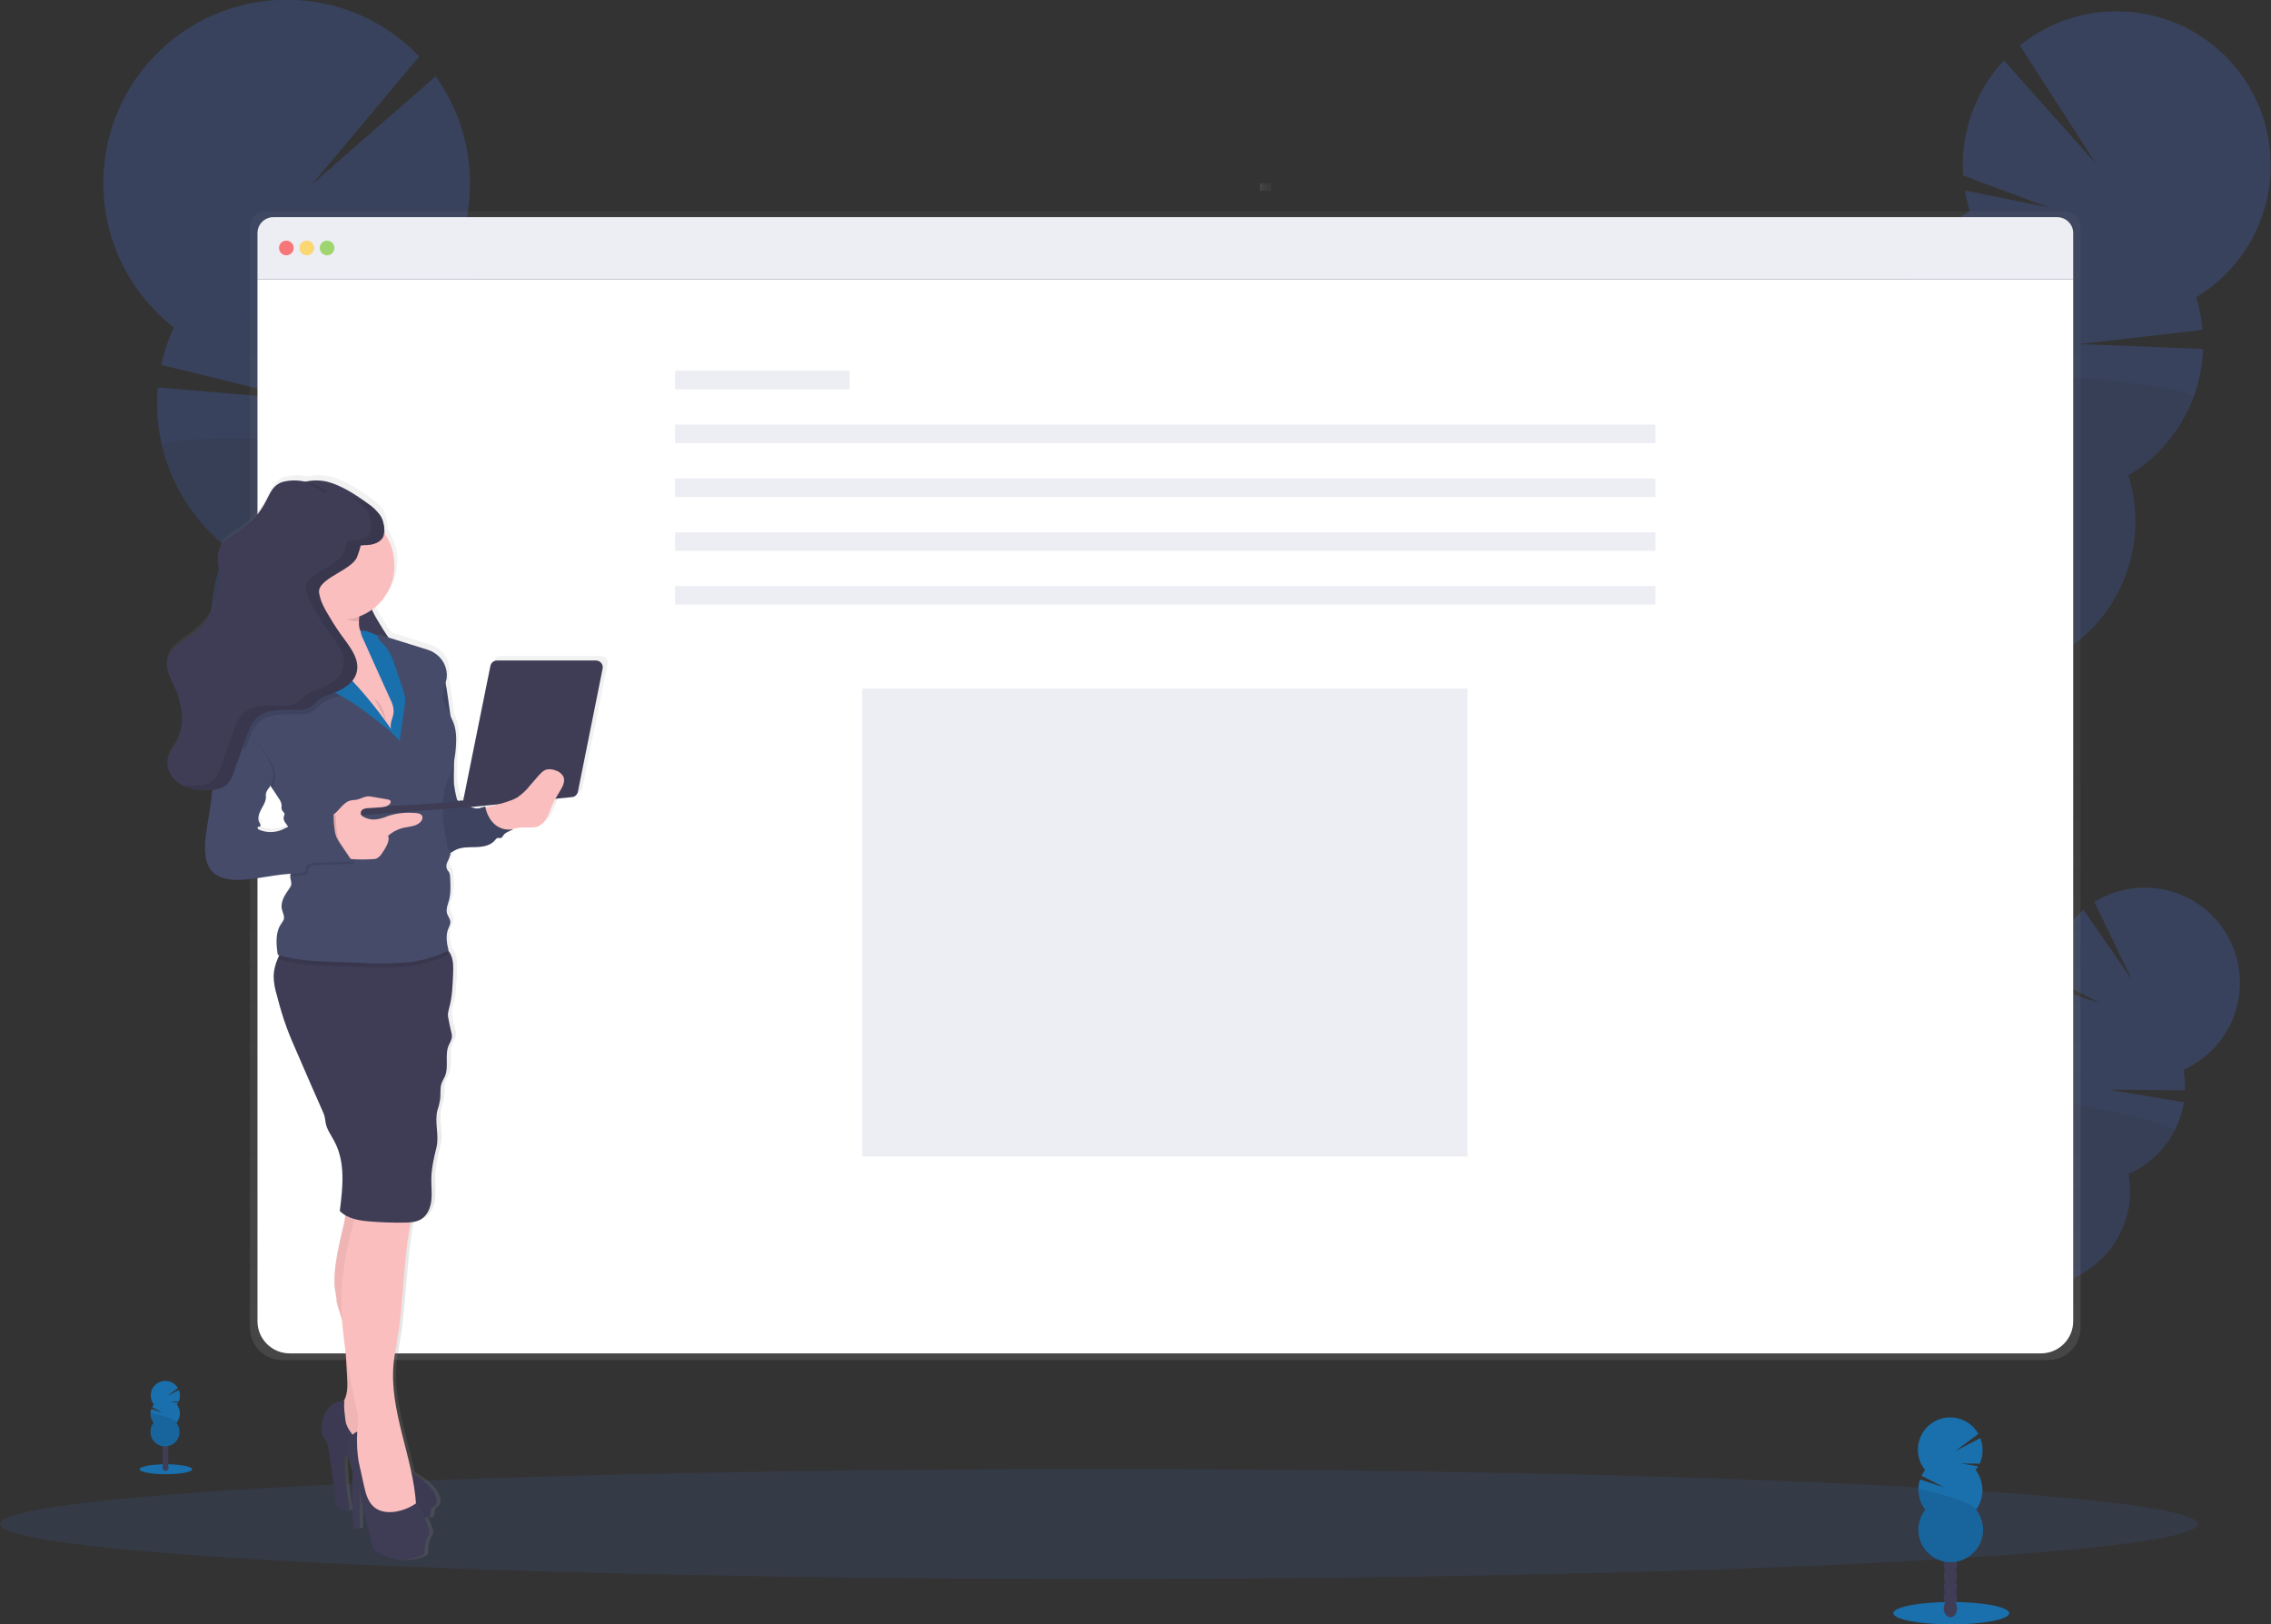 <?xml version="1.0" encoding="utf-8"?>
<!-- Generator: Adobe Illustrator 23.0.4, SVG Export Plug-In . SVG Version: 6.00 Build 0)  -->
<svg version="1.1" id="bbad6991-6021-4226-89e8-78832ab4ee8b"
	 xmlns="http://www.w3.org/2000/svg" xmlns:xlink="http://www.w3.org/1999/xlink" x="0px" y="0px" viewBox="0 0 1054 754"
	 style="enable-background:new 0 0 1054 754;" xml:space="preserve">
<rect x="0" y="0" width="1054" height="754" fill="#333333" stroke="none"/>
<style type="text/css">
	.st0{opacity:0.1;fill:#4C7CFE;enable-background:new    ;}
	.st1{opacity:0.2;}
	.st2{fill:#3F3D56;}
	.st3{fill:#4C7CFE;}
	.st4{opacity:0.1;enable-background:new    ;}
	.st5{fill:url(#SVGID_1_);}
	.st6{fill:#FFFFFF;}
	.st7{fill:#EDEDF4;}
	.st8{opacity:0.8;fill:#FA5959;enable-background:new    ;}
	.st9{opacity:0.8;fill:#FED253;enable-background:new    ;}
	.st10{opacity:0.8;fill:#8CCF4D;enable-background:new    ;}
	.st11{fill:url(#SVGID_2_);}
	.st12{fill:#1970AD;}
	.st13{fill:url(#SVGID_3_);}
	.st14{fill:#454B69;}
	.st15{fill:#FBBEBE;}
	.st16{opacity:5.000000e-02;enable-background:new    ;}
	.st17{opacity:0.1;}
</style>
<title>conference</title>
<ellipse class="st0" cx="510" cy="707.4" rx="510" ry="25.5"/>
<g class="st1">
	<path class="st2" d="M915.9,625.9c-0.4,0.8-0.9,1.6-1.5,2.3c-4.9-3.5-10-6.9-15.1-10.2c0.1-0.2,0.2-0.4,0.3-0.7
		c1.2-2.3,3-4.2,5.2-5.6c2.8-1.7,6-2.1,8.7-0.7s4.1,4.3,4.2,7.6C917.7,621.1,917.1,623.7,915.9,625.9z"/>
	
		<ellipse transform="matrix(0.468 -0.884 0.884 0.468 -51.294 1132.052)" class="st2" cx="914.7" cy="608.6" rx="12.1" ry="9.2"/>
	
		<ellipse transform="matrix(0.468 -0.884 0.884 0.468 -36.086 1131.218)" class="st2" cx="921.6" cy="595.6" rx="12.1" ry="9.2"/>
	
		<ellipse transform="matrix(0.468 -0.884 0.884 0.468 -20.896 1130.39)" class="st2" cx="928.5" cy="582.6" rx="12.1" ry="9.2"/>
	
		<ellipse transform="matrix(0.468 -0.884 0.884 0.468 -5.688 1129.555)" class="st2" cx="935.4" cy="569.5" rx="12.1" ry="9.2"/>
	<path class="st3" d="M952.1,464c-0.4-2-0.6-4-0.7-6.1l23.3,7.8l-23.3-12.1c0.7-12.2,6.3-23.5,15.6-31.3l22.5,32.6l-17.5-36.2
		c20.7-12.9,48-6.6,60.9,14.1c12.9,20.7,6.6,48-14.1,60.9c-1.7,1.1-3.6,2.1-5.4,2.9c0.6,3.1,0.8,6.3,0.7,9.5l-35.4-0.3l34.9,5.8
		c-0.8,4.8-2.3,9.4-4.6,13.6c-4.6,8.8-12,15.7-21.1,19.7c4.4,24-11.6,47-35.6,51.4c-24,4.4-47-11.6-51.4-35.6
		c-3.6-20.1,6.9-40,25.6-48.3C923,492.2,933.5,472.3,952.1,464z"/>
	<path class="st4" d="M1009.1,525.1c-4.6,8.8-12,15.7-21.1,19.7c4.4,24-11.6,47-35.6,51.4c-24,4.4-47-11.6-51.4-35.6
		c-3.6-20.1,6.9-40,25.6-48.3C924.9,502.9,1011.4,520.7,1009.1,525.1z"/>
</g>
<g class="st1">
	<path class="st2" d="M888.2,365.3c-0.5,1.4-1.2,2.7-1.9,4c-8.7-4.6-17.5-9.1-26.4-13.5c0.1-0.4,0.3-0.8,0.4-1.1
		c1.5-3.9,3.9-7.4,7.2-10c4.2-3.4,9.2-4.6,13.8-2.9s7.4,6,8.3,11.3C890.2,357.2,889.7,361.4,888.2,365.3z"/>
	
		<ellipse transform="matrix(0.361 -0.933 0.933 0.361 244.875 1044.974)" class="st2" cx="885" cy="343.8" rx="19.5" ry="14.9"/>
	
		<ellipse transform="matrix(0.356 -0.935 0.935 0.356 279.482 1036.155)" class="st2" cx="891.3" cy="315.4" rx="19.5" ry="14.9"/>
	
		<ellipse transform="matrix(0.356 -0.935 0.935 0.356 305.822 1029.71)" class="st2" cx="899.8" cy="293" rx="19.5" ry="14.9"/>
	
		<ellipse transform="matrix(0.356 -0.935 0.935 0.356 332.178 1023.267)" class="st2" cx="908.3" cy="270.7" rx="19.5" ry="14.9"/>
	<path class="st3" d="M914.2,98c-1-3.2-1.8-6.4-2.3-9.6l39,7.9l-39.8-14.8c-1.3-19.7,5.5-39,18.9-53.5l42.7,47.9l-35.3-54.8
		c30.7-24.8,75.8-20,100.6,10.7c24.8,30.7,20,75.8-10.7,100.6c-2.5,2-5.2,3.9-8,5.6c1.5,4.9,2.5,10,3,15.1l-57,6.6l57.2,2.3
		c-0.9,24.2-13.9,46.2-34.7,58.7c11.8,37.7-9.3,77.8-47,89.6c-37.7,11.8-77.8-9.3-89.6-47c-9.8-31.5,3.2-65.6,31.5-82.6
		C872.9,149.1,885.9,115,914.2,98z"/>
	<path class="st4" d="M1017.8,184.8c-5.7,15-16.2,27.6-30,35.9c11.8,37.7-9.3,77.8-47,89.6c-37.7,11.8-77.8-9.3-89.6-47
		c-9.8-31.5,3.2-65.6,31.5-82.6C878.1,165.9,1020.7,177.2,1017.8,184.8z"/>
</g>
<g class="st1">
	<path class="st2" d="M201.7,439.6c0.4,1.7,1,3.4,1.7,5c10.9-4.2,22-8.2,33.1-12c-0.1-0.5-0.2-0.9-0.3-1.4c-1.1-4.8-3.6-9.3-7-12.9
		c-4.5-4.6-10.2-6.8-15.8-5.5s-9.7,6-11.5,12.1C200.5,429.7,200.5,434.8,201.7,439.6z"/>
	
		<ellipse transform="matrix(0.972 -0.237 0.237 0.972 -90.65 61.978)" class="st2" cx="212.3" cy="407.7" rx="17.8" ry="23.2"/>
	
		<ellipse transform="matrix(0.972 -0.237 0.237 0.972 -84.294 59.59)" class="st2" cx="205.5" cy="380.1" rx="17.8" ry="23.2"/>
	
		<ellipse transform="matrix(0.972 -0.237 0.237 0.972 -77.942 57.203)" class="st2" cx="198.8" cy="352.5" rx="17.8" ry="23.2"/>
	<ellipse transform="matrix(0.972 -0.237 0.237 0.972 -71.588 54.821)" class="st2" cx="192" cy="324.9" rx="17.8" ry="23.2"/>
	<path class="st3" d="M210.5,120.3c1.6-3.6,3-7.2,4.1-11l-47.1,3.6l49.1-11.6c4.5-23-0.8-46.8-14.4-65.9l-57.4,50.2l49.8-59.4
		C162.1-7.8,108.3-9,74.3,23.4S39,109.6,71.4,143.6c2.9,3,5.9,5.8,9.2,8.4c-2.5,5.6-4.5,11.4-5.8,17.4l66.3,16.2l-67.9-5.8
		c-2.5,28.6,9.6,56.6,32.3,74.4c-19.5,42.8-0.6,93.2,42.1,112.7s93.2,0.6,112.7-42.1c16.3-35.7,6-78-24.9-102.2
		C251.7,186.8,241.4,144.5,210.5,120.3z"/>
	<path class="st4" d="M75.4,207.4c4.5,18.5,15.1,35,30.2,46.8c-19.5,42.8-0.6,93.2,42.2,112.7c42.8,19.5,93.2,0.6,112.7-42.2
		c16.3-35.7,6-78-24.9-102.2C243.1,205.7,73.1,198.1,75.4,207.4z"/>
</g>
<linearGradient id="SVGID_1_" gradientUnits="userSpaceOnUse" x1="613.815" y1="51.64" x2="613.815" y2="585" gradientTransform="matrix(1 0 0 -1 -73 682.99)">
	<stop  offset="0" style="stop-color:#808080;stop-opacity:0.25"/>
	<stop  offset="0.54" style="stop-color:#808080;stop-opacity:0.12"/>
	<stop  offset="1" style="stop-color:#808080;stop-opacity:0.1"/>
</linearGradient>
<path class="st5" d="M958.2,98H123.4c-4.1,0-7.4,3.3-7.4,7.5v510.8c0,8.3,6.7,15,14.9,15c0,0,0,0,0.1,0h819.6c8.3,0,15-6.7,15-15
	c0,0,0,0,0-0.1V105.4C965.6,101.3,962.3,98,958.2,98C958.2,98,958.2,98,958.2,98z"/>
<path class="st6" d="M962.2,129.7v483.6c0,8.2-6.7,14.9-14.9,14.9H134.4c-8.2,0-14.9-6.7-14.9-14.9V129.7H962.2z"/>
<path class="st7" d="M962.2,108.2v21.5H119.5v-21.5c0-4.1,3.3-7.4,7.4-7.4c0,0,0,0,0,0h828C959,100.9,962.2,104.2,962.2,108.2z"/>
<circle class="st8" cx="132.9" cy="115.1" r="3.4"/>
<circle class="st9" cx="142.4" cy="115.1" r="3.4"/>
<circle class="st10" cx="151.8" cy="115.1" r="3.4"/>
<linearGradient id="SVGID_2_" gradientUnits="userSpaceOnUse" x1="284.795" y1="188.75" x2="284.795" y2="193.92" gradientTransform="matrix(6.123234e-17 1 1 -6.123234e-17 396 -198.01)">
	<stop  offset="0" style="stop-color:#808080;stop-opacity:0.25"/>
	<stop  offset="0.54" style="stop-color:#808080;stop-opacity:0.12"/>
	<stop  offset="1" style="stop-color:#808080;stop-opacity:0.1"/>
</linearGradient>
<rect x="584.7" y="85.1" class="st11" width="5.2" height="3.5"/>
<rect x="313.3" y="172.1" class="st7" width="81" height="8.6"/>
<rect x="313.3" y="197.1" class="st7" width="455" height="8.6"/>
<rect x="313.3" y="222.1" class="st7" width="455" height="8.6"/>
<rect x="313.3" y="247.1" class="st7" width="455" height="8.6"/>
<rect x="313.3" y="272" class="st7" width="455" height="8.6"/>
<rect x="400.2" y="319.7" class="st7" width="280.9" height="217.1"/>
<ellipse class="st12" cx="905.6" cy="748.8" rx="26.9" ry="5.2"/>
<ellipse class="st2" cx="905.2" cy="746.6" rx="3.1" ry="4.1"/>
<ellipse class="st2" cx="905.2" cy="741.6" rx="3.1" ry="4.1"/>
<ellipse class="st2" cx="905.2" cy="736.6" rx="3.1" ry="4.1"/>
<ellipse class="st2" cx="905.2" cy="731.6" rx="3.1" ry="4.1"/>
<ellipse class="st2" cx="905.2" cy="726.6" rx="3.1" ry="4.1"/>
<ellipse class="st2" cx="905.2" cy="721.6" rx="3.1" ry="4.1"/>
<ellipse class="st2" cx="905.2" cy="716.6" rx="3.1" ry="4.1"/>
<path class="st12" d="M916.9,682.3c0.4-0.5,0.8-1.1,1.2-1.7l-8.2-1.3l8.9,0.1c1.7-3.7,1.8-8,0.3-11.9l-11.9,6.2l11-8.1
	c-4-7.2-13.2-9.8-20.4-5.8c-7.2,4-9.8,13.2-5.8,20.4c0.4,0.8,0.9,1.5,1.5,2.1c-0.7,0.8-1.2,1.8-1.7,2.7l10.7,5.5l-11.4-3.8
	c-1.6,4.8-0.7,10.1,2.4,14.1c-5.1,6.5-4,15.9,2.5,21.1s15.9,4,21.1-2.5c4.3-5.4,4.3-13.1,0-18.6
	C921.1,695.4,921.1,687.8,916.9,682.3L916.9,682.3z"/>
<path class="st4" d="M890.1,691.6c0,3.4,1.1,6.6,3.2,9.3c-5.1,6.5-4,15.9,2.5,21.1s15.9,4,21.1-2.5c4.3-5.4,4.3-13.1,0-18.6
	C918.9,698.3,890.1,689.9,890.1,691.6z"/>
<ellipse class="st12" cx="77" cy="682" rx="12.2" ry="2.3"/>
<ellipse class="st2" cx="76.8" cy="681" rx="1.4" ry="1.8"/>
<ellipse class="st2" cx="76.8" cy="678.8" rx="1.4" ry="1.8"/>
<ellipse class="st2" cx="76.8" cy="676.5" rx="1.4" ry="1.8"/>
<ellipse class="st2" cx="76.8" cy="674.2" rx="1.4" ry="1.8"/>
<ellipse class="st2" cx="76.8" cy="672" rx="1.4" ry="1.8"/>
<ellipse class="st2" cx="76.8" cy="669.7" rx="1.4" ry="1.8"/>
<ellipse class="st2" cx="76.8" cy="667.5" rx="1.4" ry="1.8"/>
<path class="st12" d="M82.1,652c0.2-0.2,0.4-0.5,0.5-0.8l-3.7-0.6h4c0.8-1.7,0.8-3.6,0.1-5.4l-5.4,2.8l5-3.7c-1.9-3.2-6-4.3-9.3-2.4
	c-3.2,1.9-4.3,6-2.4,9.3c0.2,0.3,0.3,0.5,0.5,0.8c-0.3,0.4-0.6,0.8-0.8,1.2l4.8,2.5l-5.2-1.7c-0.7,2.2-0.3,4.6,1.1,6.4
	c-2.3,2.9-1.8,7.2,1.1,9.5c2.9,2.3,7.2,1.8,9.5-1.1c1.9-2.5,1.9-5.9,0-8.4C84,657.9,84,654.4,82.1,652L82.1,652z"/>
<path class="st4" d="M70,656.1c0,1.5,0.5,3,1.4,4.2c-2.3,2.9-1.8,7.2,1.1,9.5c2.9,2.3,7.2,1.8,9.5-1.1c1.9-2.5,1.9-5.9,0-8.4
	C83,659.2,70,655.4,70,656.1z"/>
<linearGradient id="SVGID_3_" gradientUnits="userSpaceOnUse" x1="844.668" y1="-41.067" x2="844.668" y2="462.632" gradientTransform="matrix(1 0 0 -1 -665.04 682.99)">
	<stop  offset="0" style="stop-color:#808080;stop-opacity:0.25"/>
	<stop  offset="0.54" style="stop-color:#808080;stop-opacity:0.12"/>
	<stop  offset="1" style="stop-color:#808080;stop-opacity:0.1"/>
</linearGradient>
<path class="st13" d="M278.9,304.5h-46.6c-1.5,0-2.7,1-3,2.5l-12.6,62.3c0,0.2,0,0.3,0,0.5l-1.2,0.1l-1.1,0.1c-0.1,0-0.1,0-0.2,0
	c-0.3-0.2-0.5-0.6-0.6-1c-0.6-2.2-1.1-4.5-1.3-6.8c-0.2-2.5-0.2-5,0-7.5c0.1-2,0-4,0-5.9c0.3-2.2,0.5-4.5,0.6-6.7
	c0.1-2.4-0.1-4.8-0.7-7.1c-0.4-1.3-0.8-2.5-1.4-3.7c-0.4-3.4-0.9-6.7-1.4-10.1c-0.4-2.5-0.7-5-1.2-7.5c0.1-0.4,0.2-0.8,0.3-1.2
	c0.5-4.1-1.1-8.3-4.4-10.9c-1-0.8-2.1-1.5-3.3-2c-1-0.4-2-0.8-3-1l-16.1-5c-1.5-2.2-3-4.4-4.3-6.6c-1.3-2-2.4-4.1-3.4-6.3
	c10.8-7.7,13.8-22.6,6.6-33.9c-0.3-0.4-0.6-0.8-0.8-1.2c0.1-1.9-0.1-3.9-0.7-5.7c-0.1-0.7-0.3-1.4-0.6-2c-0.4-0.9-1-1.7-1.6-2.4
	c-0.1-0.1-0.3-0.3-0.4-0.4c-1.3-1.4-2.8-2.7-4.4-3.9c-5.3-3.9-12.5-8.6-19.1-10.1c-3.2-0.7-6.6-0.8-9.8,0l-0.5-0.1l-0.9-0.2
	c0.2,0.1,0.5,0.2,0.7,0.3c-3.4-0.8-7-0.7-10.4,0.2c-4.2,1.3-5.7,4.6-7.5,8.3c-2.9,5.9-7.3,10.9-12.8,14.6c-3.5,2.4-7.7,4.4-9.4,8.3
	c-1.6,3.6-0.5,7.7-0.1,11.7c0.9,10.8-3.7,21.4-12.3,28.1c-4.8,3.7-11.2,6.8-12.3,12.8c-0.7,4.2,1.7,8.3,3.5,12.2
	c3.8,8.3,5.1,18.4,0.6,26.3c-1.3,2.2-3,4.3-3.7,6.8c-1.2,4.4,1.4,9.2,5.2,11.8s8.6,3.3,13.2,3.2c0.8,0,1.6,0,2.4-0.1
	c-0.4,3.9-0.9,7.7-1.5,11.6c-0.9,5.7-2.1,11.4-1.8,17.1c0.2,3.1,0.9,6.3,2.9,8.7c3.2,3.8,8.7,4.5,13.6,4.4
	c7.8-0.3,15.5-2.3,23.2-2.8c-0.1,0.3-0.2,0.7-0.2,1c0,1.4,0.8,2.8,0.4,4.2c-0.2,0.5-0.4,0.9-0.7,1.3c-2,2.9-4.4,6.2-3.7,9.7
	c0.3,1.7,1.4,3.4,0.9,5.1c-0.3,0.8-0.7,1.5-1.3,2.1c-2.7,4.1-2.2,9.5-1.5,14.3l0.9,0.3c-0.3,0.6-0.5,1.1-0.8,1.7
	c-1.1,2.5-1.8,5.2-1.9,8c0.1,3.1,0.6,6.2,1.6,9.1c1.4,5,2.8,10,4.6,14.8c1.5,4.2,3.3,8.2,5.1,12.2c0.6,1.2,1.1,2.5,1.7,3.7
	c3.4,7.7,6.8,15.5,10.3,23.2c0.4,0.9,0.8,1.8,1,2.8c0.2,0.8,0.2,1.7,0.4,2.5c0.5,3.2,2.6,5.9,4.2,8.8c5.2,9.8,3.9,21.5,2.5,32.5
	c0.8,0.8,1.6,1.4,2.6,2c-0.1,1.1-0.3,2.2-0.5,3.3c-1.4,6.2-3,12.5-3.9,18.8c-0.5,3.1-0.7,6.2-0.7,9.3c0,3,1.1,6,1.1,9
	c0.7,3,1.8,5.9,2.6,8.8c0.3,4.6,0.9,9.2,1.6,13.8c0.2,4.2,0.5,8.4,0.7,12.5c0.2,3.7,0.4,7.6-1.3,10.9c0,0.1-0.1,0.2-0.2,0.3
	c-2.9-0.2-5.8,1.1-7.5,3.5c-1.7,2.5-2.8,5.5-2.9,8.6c-0.2,1.3-0.1,2.6,0.4,3.9c0.5,1,1.3,1.7,1.9,2.6c0.5,1.1,0.9,2.2,1,3.4
	c1.1,6.9,2.2,13.9,2.9,20.8c0.2,2.1,0.4,4.4,1.6,6.1s4,2.6,5.6,1.1c-1.6-8-2.4-16.2-2.3-24.3c0.5-0.1,1.1-0.1,1.6,0
	c0.3,1.4,0.7,2.8,1.1,4.2c0.3,1,0.6,2,1,3c-0.2,1.4,0,3.4-0.1,4.4c-0.1,4.4-0.1,8.8,0,13.2c0.1,2.5,0.1,5,0.3,7.6
	c0,0.3,0,0.6,0.2,0.8c0.1,0.1,0.2,0.1,0.3,0.1c0.8,0,1.7,0,2.5,0c0.1-1,0.1-2,0.1-3c0-2.3,0-4.6,0-6.9c0-2,0-3.9,0-5.9
	c0.6,3.5,1.4,7,2.3,10.5l1.8,7.4l0.2,0.7l1.5,6.2c0,0.2,0.1,0.4,0.2,0.7c0.2,0.3,0.4,0.6,0.8,0.8c6.4,4.7,14.9,5.6,22.2,2.4
	c0.3-0.1,0.5-0.3,0.8-0.5c0.4-0.5,0.6-1.2,0.5-1.9c-0.1-2,0.3-4,1.1-5.8c0.5-0.7,0.8-1.4,1.1-2.2c0.2-1.2-0.1-2.5-0.7-3.6l-1.6-3.8
	c0.8,0,1.6-0.1,2.3-0.2c1.2-1,0.3-3.1,1.3-4.2c0.4-0.4,0.8-0.7,1.3-1c1.2-1.1,1.1-3,0.5-4.5c-1.8-4.9-6.5-8.1-11-10.8l-0.6-0.4
	c-3.6-17-10.1-33.8-8.4-51c0.4-3.7,1.1-7.3,1.7-11c3-18.1,2.8-36.7,6.3-54.7c1.8-0.1,3.5-0.6,5.1-1.5c2.9-1.8,4.4-5.3,4.8-8.8
	s-0.1-6.8,0-10.3c0.1-4.9,1.3-9.8,2.5-14.6c1.4-5.6-1-11.6,0.4-17.2c0.5-1.7,1-3.5,1.3-5.2c0.3-2.5-0.2-5.2,0.7-7.5
	c0.4-1.1,1.1-2.1,1.5-3.1c2-4.5-0.2-10,1.8-14.5c0.6-1.1,1.1-2.2,1.4-3.4c0.1-0.9,0-1.9-0.4-2.8c-0.5-2.1-1-4.2-1.3-6.3
	c-0.1-0.7-0.2-1.5-0.2-2.2c0.1-0.8,0.3-1.6,0.5-2.3c1.5-5.3,1.7-10.8,1.9-16.3c0.1-2.9,0.2-6-1.1-8.6c-0.4-0.8-0.8-1.5-1.4-2.2
	l0.1-0.1c-0.8-3.1-1.4-6.8-0.3-9.8c0.5-1.3,1.3-2.5,1.1-3.9s-1.1-2.3-1.5-3.5c-0.6-2,0.3-4.2,0.9-6.2c1-3.5,0.8-7.3,0.5-10.9
	c0-0.8-0.2-1.6-0.5-2.3c-0.3-0.4-0.6-0.8-0.9-1.2c-0.5-1.1-0.5-2.3,0.1-3.4c0.6-1,1-2.1,1.4-3.2c0.1-0.3,0.1-0.7,0-1
	c0.7-0.3,1.4-0.8,2.1-1.2c3-1.6,6.5-1.4,9.9-1.5s7.1-0.8,9.2-3.5c0.2-0.3,0.5-0.6,0.8-0.8c0.1-0.1,0.2-0.1,0.3-0.1
	c1.2,0.2,2,0.2,1.8-0.2c0.6-0.2,0.8-0.9,1.1-1.4c0.1-0.1,0.2-0.3,0.3-0.4c1.3-0.7,2.6-1.4,3.9-1.9c-0.2,0-0.5,0-0.7,0
	c2.1-0.7,4.3-1,6.5-0.9c2.1,0,5.7,0.3,7.3-1.3c3-1.9,3.9-5.7,5.3-9c0.5-1.1,1-2.1,1.5-3.1l7.8-0.8c1.3-0.1,2.4-1.1,2.7-2.4
	l11.7-57.6c0.3-1.7-0.7-3.3-2.4-3.6C279.3,304.5,279.1,304.5,278.9,304.5z M131.8,383.5c-3.5,1.5-7.4,1.5-10.9,0
	c-0.5-0.2-1.1-0.9-0.7-1.2s0.8-0.1,1.1-0.2c0.6-0.3,0.2-1.3-0.2-1.9c-1-1.8-0.3-4.1,0.7-5.9s2.3-3.6,2.3-5.7c-0.1-0.7-0.1-1.3,0-2
	c0.3-0.9,0.8-1.8,1.5-2.6c0.2-0.3,0.3-0.5,0.5-0.8c0.3,0.4,0.5,0.8,0.8,1.2c0.9,1.4,1.8,2.8,2.7,4.2c0.7,0.9,1.2,2.1,1.3,3.2
	c-0.1,0.7-0.1,1.4,0.1,2.1c0.4,0.9,1.6,1.6,1.2,2.5c-0.5,0.9-0.5,2,0,2.9c0.5,0.8,1.2,1.5,1.6,2.3c0.1,0.2,0.2,0.5,0.3,0.8
	C133.4,382.7,132.6,383.1,131.8,383.5z M228.8,372.7c-0.6,0.1-1.2,0.3-1.8,0.4c-0.1-0.4-0.1-0.6-0.1-0.6l-3.1,0.9
	c-1.2,0.1-2.4-0.2-3.4-0.7l12.9-1.3C231.8,371.9,230.3,372.3,228.8,372.7z"/>
<path class="st2" d="M134,232c-2.9,5.9-7.2,10.9-12.6,14.5c-3.5,2.4-7.6,4.4-9.3,8.2c-1.6,3.6-0.5,7.7-0.1,11.6
	c0.9,10.7-3.6,21.1-12.1,27.8c-4.8,3.7-11.1,6.8-12.1,12.7c-0.7,4.2,1.7,8.3,3.4,12.2c3.8,8.2,5.1,18.3,0.6,26.1
	c-1.3,2.2-3,4.3-3.6,6.8c-1.2,4.4,1.3,9.2,5.1,11.8s8.5,3.3,13.1,3.2c3.3,0,6.9-0.5,9.3-2.8c1.6-1.6,2.4-3.7,3.1-5.8l5.7-16.3
	c1-2.9,2.1-6,4.3-8.2c4.6-4.7,12.2-4.2,18.8-4.1c9.7,0.1,19.4-1.4,28.6-4.5c5.4-1.8,11.3-4.9,12.5-10.5s-2.5-10.6-5.8-15.1
	c-2.4-3.3-4.8-6.8-6.9-10.4c-2.1-3.4-4.2-7.1-4.8-11.1c-1-6.6,2.1-13.1,4.6-19.4s4.1-13.7,0.6-19.4c-1.5-2.2-3.4-4.1-5.7-5.6
	c-5.3-3.9-12.4-8.5-18.8-10.1c-3.5-0.8-7.1-0.8-10.5,0.1C137.2,225,135.8,228.4,134,232z"/>
<path class="st14" d="M205,309.7c1.3,4.4,2.2,8.9,2.8,13.5c1.6,11,3.2,22.1,2.9,33.3c-0.1,2.5-0.1,5,0,7.5c0.3,2.3,0.7,4.5,1.3,6.7
	c0,0.4,0.3,0.8,0.6,1c0.4,0.2,0.8,0,1.2,0c1.4-0.2,2.5,1.2,3.6,2.1c2.2,1.8,5.3,2,7.8,0.6c-0.8,3.3,0.5,6.8,3.3,8.9
	c2.8,2,6.3,2.6,9.6,1.7c-1.7-0.3-3.2,0.9-4.2,2.3c-0.3,0.5-0.6,1.1-1.1,1.4s-1.5-0.1-2.1,0.3c-0.3,0.2-0.6,0.5-0.8,0.8
	c-2,2.7-5.7,3.3-9,3.4s-6.9-0.1-9.8,1.5c-0.7,0.4-1.4,0.9-2.2,1.2c-2.3,1-5.1,0-6.9-1.7c-1.7-1.8-2.9-4.1-3.5-6.5
	c-3-9.7-2.4-20-1.8-30.2C197.6,341.4,199.6,324.9,205,309.7z"/>
<path class="st4" d="M205,309.7c1.3,4.4,2.2,8.9,2.8,13.5c1.6,11,3.2,22.1,2.9,33.3c-0.1,2.5-0.1,5,0,7.5c0.3,2.3,0.7,4.5,1.3,6.7
	c0,0.4,0.3,0.8,0.6,1c0.4,0.2,0.8,0,1.2,0c1.4-0.2,2.5,1.2,3.6,2.1c2.2,1.8,5.3,2,7.8,0.6c-0.8,3.3,0.5,6.8,3.3,8.9
	c2.8,2,6.3,2.6,9.6,1.7c-1.7-0.3-3.2,0.9-4.2,2.3c-0.3,0.5-0.6,1.1-1.1,1.4s-1.5-0.1-2.1,0.3c-0.3,0.2-0.6,0.5-0.8,0.8
	c-2,2.7-5.7,3.3-9,3.4s-6.9-0.1-9.8,1.5c-0.7,0.4-1.4,0.9-2.2,1.2c-2.3,1-5.1,0-6.9-1.7c-1.7-1.8-2.9-4.1-3.5-6.5
	c-3-9.7-2.4-20-1.8-30.2C197.6,341.4,199.6,324.9,205,309.7z"/>
<path class="st15" d="M156.2,604.2c0.8,3.5,2.2,6.8,3,10.3c0.6,3,0.9,6.1,1,9.1l0.9,15.5c0.2,3.7,0.4,7.5-1.3,10.8
	c-1.1,2.3-3.1,4.2-3.6,6.7c-0.9,3.9,1.9,7.6,4.5,10.6l12.9,14.9c4,4.7,8.4,9.6,14.4,11.2c0.9,0.3,1.8,0.3,2.8,0.1
	c1.7-0.5,2.5-2.6,2.2-4.3c-0.4-1.7-1.2-3.3-2.3-4.7c-3.4-4.7-7-9.4-9.2-14.8c-2.8-6.8-3.1-14.4-2.9-21.8c0.7-30.1,8.2-59.8,7.4-90
	c-6.6-0.5-13.4-1.6-20-1.5c-5.9,0.1-5.2,6-6.2,10.8c-1.4,6.2-3,12.4-3.9,18.7c-0.5,3.1-0.7,6.2-0.7,9.3
	C155.1,598.3,156.2,601.3,156.2,604.2z"/>
<path class="st16" d="M156.2,604.2c0.8,3.5,2.2,6.8,3,10.3c0.6,3,0.9,6.1,1,9.1l0.9,15.5c0.2,3.7,0.4,7.5-1.3,10.8
	c-1.1,2.3-3.1,4.2-3.6,6.7c-0.9,3.9,1.9,7.6,4.5,10.6l12.9,14.9c4,4.7,8.4,9.6,14.4,11.2c0.9,0.3,1.8,0.3,2.8,0.1
	c1.7-0.5,2.5-2.6,2.2-4.3c-0.4-1.7-1.2-3.3-2.3-4.7c-3.4-4.7-7-9.4-9.2-14.8c-2.8-6.8-3.1-14.4-2.9-21.8c0.7-30.1,8.2-59.8,7.4-90
	c-6.6-0.5-13.4-1.6-20-1.5c-5.9,0.1-5.2,6-6.2,10.8c-1.4,6.2-3,12.4-3.9,18.7c-0.5,3.1-0.7,6.2-0.7,9.3
	C155.1,598.3,156.2,601.3,156.2,604.2z"/>
<path class="st2" d="M160.1,650.5c-3-0.6-6.1,1-8,3.4c-1.7,2.5-2.7,5.5-2.9,8.6c-0.2,1.3-0.1,2.6,0.4,3.8c0.5,1,1.3,1.7,1.8,2.6
	c0.5,1.1,0.9,2.2,1,3.4c1.1,6.9,2.2,13.8,2.8,20.7c0.2,2.1,0.4,4.4,1.6,6.1s4,2.6,5.5,1.1c-1.6-7.9-2.3-16-2.3-24.1
	c3.5-0.5,6.6,2.3,8.9,5c2.3,2.8,4.5,5.7,6.4,8.7c1.6,2.9,3.5,5.6,5.6,8.2c4.7,5,11.5,7.3,18.2,6.2c1.2-1,0.3-3.1,1.3-4.2
	c0.4-0.4,0.8-0.7,1.3-1c1.2-1.1,1.1-3,0.5-4.5c-1.8-4.9-6.5-8-10.9-10.8c-8-5-16.1-10-24.1-14.8c-3.1-1.9-5.4-4.8-6.6-8.2
	C160.3,659.9,159.1,650.2,160.1,650.5z"/>
<path class="st16" d="M160.1,650.5c-3-0.6-6.1,1-8,3.4c-1.7,2.5-2.7,5.5-2.9,8.6c-0.2,1.3-0.1,2.6,0.4,3.8c0.5,1,1.3,1.7,1.8,2.6
	c0.5,1.1,0.9,2.2,1,3.4c1.1,6.9,2.2,13.8,2.8,20.7c0.2,2.1,0.4,4.4,1.6,6.1s4,2.6,5.5,1.1c-1.6-7.9-2.3-16-2.3-24.1
	c3.5-0.5,6.6,2.3,8.9,5c2.3,2.8,4.5,5.7,6.4,8.7c1.6,2.9,3.5,5.6,5.6,8.2c4.7,5,11.5,7.3,18.2,6.2c1.2-1,0.3-3.1,1.3-4.2
	c0.4-0.4,0.8-0.7,1.3-1c1.2-1.1,1.1-3,0.5-4.5c-1.8-4.9-6.5-8-10.9-10.8c-8-5-16.1-10-24.1-14.8c-3.1-1.9-5.4-4.8-6.6-8.2
	C160.3,659.9,159.1,650.2,160.1,650.5z"/>
<path class="st15" d="M158.8,595.5c-1.6,20.1,2.9,40.1,6.9,59.9c0.4,1.6,0.6,3.2,0.6,4.8c-0.2,2-0.5,4-1,6
	c-1.5,8.2,0.4,16.5,2.4,24.6c1.3,5.6,3.2,11.9,8.4,14.3c3.7,1.7,8,1,12,0.2c1.3-0.1,2.6-0.6,3.6-1.5c1.4-1.3,1.5-3.6,1.4-5.5
	c-1.4-22.2-12.6-43.5-10.4-65.6c0.4-3.7,1.1-7.3,1.7-10.9c3.1-18.8,2.7-38.2,6.7-56.8c0.2-0.7,0.2-1.3,0-2c-0.3-0.6-0.9-1.2-1.5-1.5
	c-3.6-2.2-7.5-4.1-11.7-4.7c-3.3-0.5-7.4-0.1-10.2,1.9s-3.1,6.7-3.9,10.1C161.3,577.6,159.6,586.5,158.8,595.5z"/>
<path class="st2" d="M164,708.4c0,0.3,0,0.5,0.1,0.8c0.1,0.1,0.2,0.2,0.3,0.2c0.8,0,1.7,0,2.5,0c0.1-1,0.1-2,0.1-3v-6.8
	c0-5.4,0-10.9-0.2-16.2c0-0.2,0-0.4-0.1-0.6c-0.1-0.1-0.2-0.2-0.3-0.3c-0.6-0.3-2-1.2-2.5-0.2s-0.3,4.2-0.3,5.5
	c-0.1,4.4-0.1,8.8,0,13.2C163.8,703.4,163.9,705.9,164,708.4z"/>
<path class="st2" d="M207.9,470.5c0,0.7,0,1.5,0.2,2.2c0.4,2.1,0.8,4.2,1.3,6.2c0.3,0.9,0.4,1.8,0.3,2.8c-0.3,1.2-0.8,2.3-1.4,3.4
	c-2,4.5,0.1,10-1.8,14.5c-0.5,1.1-1.1,2-1.5,3.1c-0.9,2.4-0.4,5-0.7,7.5c-0.3,1.8-0.7,3.5-1.3,5.2c-1.4,5.6,0.9,11.5-0.4,17.1
	c-1.2,4.8-2.3,9.6-2.4,14.5c-0.1,3.4,0.4,6.8,0,10.2s-1.8,6.9-4.7,8.7c-2.3,1.4-5.1,1.6-7.8,1.6c-5.2,0.1-10.4-0.1-15.6-0.5
	s-10.8-1.2-14.4-4.9c1.4-10.9,2.7-22.6-2.5-32.3c-1.5-2.9-3.6-5.6-4.1-8.8c-0.1-0.8-0.2-1.7-0.4-2.5c-0.2-1-0.6-1.9-1-2.8
	c-3.4-7.7-6.8-15.4-10.1-23.1c-0.5-1.2-1.1-2.5-1.6-3.7c-1.8-4-3.5-8-5-12.1c-1.8-4.8-3.2-9.8-4.5-14.8c-0.9-2.9-1.5-6-1.5-9.1
	c0.1-2.7,0.8-5.4,1.9-7.9c0.6-1.5,1.3-2.9,2-4.3c20.1-4.7,40.8-6.5,61.4-5.3c3.3,0.1,6.6,0.6,9.7,1.6c2.1,0.8,4,2,5.6,3.7
	c0.7,0.8,1.3,1.6,1.7,2.6c1.2,2.6,1.1,5.7,1,8.6c-0.2,5.5-0.4,11-1.9,16.2C208.2,469,208,469.7,207.9,470.5z"/>
<path class="st2" d="M193.8,697.3c-3,2.3-6.6,3.8-10.4,4.4c-3.3,0.5-7,0.1-9.6-2c-3-2.4-4.1-6.5-4.9-10.2l-1.1-5
	c-0.4-1.8-0.8-3.6-1.2-5.4c-0.9-4.8-1.1-9.7-0.8-14.6c-2.7,1.1-4.4,4.3-4.6,7.2s0.7,5.8,1.6,8.6c0.3,1.4,0.8,2.7,1.5,3.9
	c0.5,0.8,1.1,1.5,1.6,2.4c0.5,1.3,0.8,2.6,0.9,4c0.6,4.5,1.5,9,2.7,13.4l1.8,7.3l0.2,0.7l1.5,6.2c0,0.2,0.1,0.4,0.2,0.6
	c0.2,0.3,0.4,0.6,0.7,0.8c6.4,4.7,14.7,5.6,21.9,2.4c0.3-0.1,0.5-0.3,0.8-0.5c0.4-0.5,0.6-1.2,0.5-1.8c-0.1-2,0.3-4,1.1-5.8
	c0.5-0.7,0.8-1.4,1.1-2.1c0.2-1.2-0.1-2.5-0.7-3.5l-3.7-8.7C194.6,698.8,194.3,698,193.8,697.3z"/>
<path class="st15" d="M185.1,337c-0.1,1.9-0.5,3.8-1.1,5.6c-0.4,1.3-1.2,2.5-2.3,3.4c-1.7-2.3-4.8-3.1-7.1-4.8
	c-1.9-1.6-3.6-3.5-4.9-5.6c-3-4-6.4-7.5-9.6-11.3c-0.5-0.6-1-1.1-1.4-1.7c-1.6-2-3.1-4.1-4.4-6.3c-2.7-4.6-4.5-9.9-8.5-13.4
	c-2.2-1.9-4.9-3.1-6.9-5.3c1.2-2,2-4.3,2.3-6.6c0.5-2.2,0.9-4.5,1.1-6.7c0.1-0.6,0.1-1.2,0.1-1.8c0-0.3,0-0.5,0-0.8
	c0-1.9-1.2-5,0.7-6.1c1.7-1,4.6-1,6.6-0.9h0.4c4.7,0.1,9.4,1.5,13.3,4.1c0.9,0.5,1.7,1.3,2.3,2.1c0.9,1.7,1.3,3.6,1,5.5
	c0,0.4,0,0.9-0.1,1.3v0.6c-0.1,2.1,0.1,4.4,1.6,5.9s4.2,1.7,6.4,2.4c0.4,0.1,0.7,0.2,1.1,0.4c2.4,1.1,4.4,2.8,5.9,5
	c1.6,2.5,2.8,5.3,3.4,8.2c0.6,2.6,1,5.3,1.1,8C186.3,324.4,186,330.7,185.1,337z"/>
<path class="st4" d="M166.6,287.5v0.6c-2.7,1-9.2-1.8-12.2-1.8c-6,0-7.8,1.2-12.1-2.3c0.1-0.9,0.1-1.7,0.2-2.6c0-1.9-1.2-5,0.7-6.1
	s4.9-1,6.9-0.9c4.7,0.1,9.4,1.5,13.3,4.1c0.9,0.5,1.7,1.3,2.3,2.1C166.9,282.7,166.7,285.2,166.6,287.5z"/>
<path class="st15" d="M183.1,262.6c0,13.9-11.2,25.1-25.1,25.1c-1.6,0-3.3-0.2-4.9-0.5c-11.8-2.3-20.3-12.7-20.3-24.7
	c-0.3-13.9,10.8-25.4,24.6-25.6c13.9-0.3,25.4,10.8,25.6,24.6C183.1,261.9,183.1,262.3,183.1,262.6L183.1,262.6z"/>
<path class="st12" d="M140.8,292.3c-0.8-0.7-1.8-1.1-2.8-1.2c-1.5,0.1-2.8,1.1-3.3,2.6c-0.6,1.4-0.8,2.8-1.3,4.2
	c-0.7,1.9-2,3.5-3.7,4.5c-1.2,0.7-2.6,1.3-3.4,2.4c-1.3,1.8-0.5,4.3,0.6,6.3c4,7.2,11.3,12,18.3,16.4l7.9,5c3.2,2.1,6.4,4,9.8,5.8
	c5.5,2.7,11.4,4.4,16.8,7.2c2.5,1.3,5,2.8,7.7,3.2c0.6-1.9,0.9-3.8,1.1-5.7c1.4-12,2.7-24.3,0-36c-0.4-2.3-1.3-4.4-2.8-6.2
	c-1-1-2.2-1.8-3.5-2.4c-3.2-1.7-6.5-3.3-9.8-4.6c-1.6-0.8-3.3-1.1-5.1-1.1c0.2,1.3,0.5,2.6,1.2,3.8c4.2,9.4,8.4,18.8,12.7,28.2
	c0.9,1.7,1.5,3.6,1.5,5.6c-0.1,2.8-2,5.5-1.2,8.1c-7.4-10.7-15.8-20.7-25.2-29.7c-0.4-0.3-0.8-0.8-1-1.2c-0.2-0.8-0.3-1.6-0.1-2.3
	c0.1-1.5-0.2-3.5-1.5-4.5c-0.9-0.7-2.1-0.9-3.1-1.5C147.2,296.9,144.1,294.5,140.8,292.3z"/>
<path class="st4" d="M208,443.1c-6.4,3.2-13.3,5.1-20.4,5.6c-7.1,0.5-14.2,0.5-21.2,0.1l-16.1-0.6c-7.3-0.3-14.5-0.9-21.5-3.1
	c0.6-1.5,1.3-2.9,2-4.3c20.1-4.7,40.8-6.5,61.4-5.3c3.3,0.1,6.6,0.6,9.7,1.6c2.1,0.8,4,2,5.6,3.7C207.7,441.6,207.8,442.3,208,443.1
	z"/>
<path class="st14" d="M206.9,364.5c-2.8,9.4-0.9,19.7,0.9,29.4c1,0.7,1.5,1.9,1.1,3.1c-0.3,1.1-0.8,2.2-1.3,3.2
	c-0.5,1-0.6,2.3-0.1,3.4c0.2,0.4,0.6,0.8,0.9,1.2c0.3,0.7,0.5,1.5,0.5,2.2c0.2,3.6,0.4,7.4-0.5,10.9c-0.6,2-1.5,4.2-0.9,6.2
	c0.4,1.2,1.3,2.2,1.5,3.5s-0.6,2.6-1.1,3.9c-1.1,3-0.5,6.6,0.3,9.7c-6.4,3.2-13.3,5.1-20.4,5.6c-7.1,0.5-14.2,0.6-21.2,0.1
	l-16.1-0.6c-7.4-0.3-14.6-0.9-21.6-3.1c-0.7-4.9-1.2-10.2,1.5-14.2c0.5-0.6,0.9-1.4,1.3-2.1c0.5-1.7-0.6-3.4-0.9-5
	c-0.7-3.5,1.6-6.7,3.6-9.6c0.3-0.4,0.5-0.8,0.7-1.3c0.4-1.3-0.4-2.8-0.4-4.2c0-0.4,0.1-0.8,0.3-1.1c0.3-0.6,0.9-1,1.1-1.5
	c0.3-0.7,0.4-1.5,0.3-2.3c-0.4-5-1-10-1.8-15c-0.1-0.4-0.2-0.9-0.3-1.4c-0.1-0.7-0.4-1.4-0.7-2c-0.5-0.8-1.2-1.5-1.6-2.3
	c-0.5-0.9-0.5-2,0-2.9c0.4-0.8-0.8-1.6-1.2-2.4c-0.2-0.7-0.2-1.4-0.1-2.1c-0.1-1.2-0.6-2.3-1.3-3.2c-0.9-1.4-1.8-2.8-2.7-4.1
	c-4-6.2-8.2-12.3-12.5-18.3c-2.1-2.9-4.2-5.7-6.3-8.5c-1.7-2.3-3.5-4.6-4.4-7.3c-0.2-0.5-0.3-1-0.4-1.5c-0.5-2.6-0.1-5.3,1.1-7.7
	c1.2-2,2.5-3.9,4-5.6c1.4-2.1,3-4.2,4.6-6.2c1.7-2,4.1-3.2,6.7-3.4c1.5,0,3.2,0.4,4.3-0.6c0.4-0.4,0.6-0.9,1-1.3
	c1.1-1,2.9-0.3,4.2,0.4l25.2,14.2l4.1,2.3c0.7,0.4,1.5,0.9,2.2,1.3c3.5,2,6.8,4.3,10,6.8c4.7,3.7,9.8,7.2,13.9,11.6
	c0.4,0.4,0.8,0.8,1.1,1.2c0.7-5.1,1.5-10.2,2.2-15.4c0.3-1.5,0.4-3,0.3-4.5c-0.2-1.5-0.6-2.9-1.1-4.3c-0.2-0.5-0.3-1-0.5-1.5
	c-0.9-2.7-1.8-5.4-2.7-8.1c-1.3-4-2.8-8.1-5.8-11.1c-0.7-0.6-1.4-1.3-2-2l0,0c-0.6-0.8-0.8-1.7-0.5-2.6l21.2,6.6c1,0.3,2,0.6,3,1
	c1.2,0.5,2.3,1.2,3.3,2c3.2,2.6,4.9,6.7,4.4,10.8c-0.2,1.3-0.7,2.6-1,3.9c-0.5,2.4-1.2,5.1-0.2,7.3s2,4.1,2.9,6.2
	c0.8,1.6,1.5,3.2,2,4.9c0.6,2.3,0.8,4.7,0.7,7.1c-0.1,5.3-1,10.6-2.7,15.6C208,361.2,207.4,362.8,206.9,364.5z"/>
<polygon class="st2" points="163.6,376.4 213.9,371.7 222.7,370.7 214.6,373.5 "/>
<polygon class="st2" points="162.5,378.8 162.5,375 215.8,372.4 218.4,374.6 "/>
<path class="st15" d="M162.6,371.6c1.1-0.3,2.3-0.2,3.4-0.5c1.5-0.4,2.8-1.2,4.3-1.4c0.9-0.1,1.9,0,2.8,0.2l6.9,1.2
	c0.5,0.1,1.1,0.3,1.3,0.8c0.1,0.5-0.1,1-0.4,1.3c-1.2,1.3-3.2,1.5-5,1.6l-4.8,0.3c-0.9,0-1.9,0.2-2.7,0.6c-0.8,0.5-1.2,1.5-0.9,2.4
	c0.3,0.4,0.6,0.8,1.1,1c1.9,1.1,4.1,1.5,6.3,1.2c1.8-0.3,3.5-0.8,5.1-1.5c4.2-1.4,8.7-1.8,13.1-1.4c1.1,0.1,2.5,0.4,2.9,1.5
	c0.2,0.8,0,1.6-0.5,2.2c-1.7,2.4-5.1,2.5-8,3.1c-2.7,0.6-5.3,1.9-7.4,3.8c0.6,1.3,0.1,2.9-0.5,4.2c-0.7,1.5-1.6,2.9-2.6,4.3
	c-0.5,0.8-1.3,1.5-2.2,2c-0.6,0.2-1.2,0.3-1.8,0.3c-6,0.4-12,0-17.9-1c-0.6,0-1.2-0.3-1.7-0.7c-0.3-0.4-0.5-0.9-0.6-1.4
	c-0.6-3-1.1-6-1.6-9.1c-0.4-1.9-0.3-3.9,0.5-5.7c0.7-1.4,1.9-1.8,3.1-2.8C157.6,376.1,159.2,372.5,162.6,371.6z"/>
<path class="st2" d="M227.6,309.1L215.1,371c-0.4,1.6,0.7,3.2,2.3,3.6c0.3,0.1,0.7,0.1,1,0l47.1-4.6c1.3-0.1,2.4-1.1,2.7-2.4
	l11.5-57.3c0.3-1.6-0.7-3.2-2.3-3.6c-0.2,0-0.5-0.1-0.7-0.1h-46.1C229.1,306.6,227.9,307.7,227.6,309.1z"/>
<path class="st15" d="M251,382.8c3-1.9,3.9-5.7,5.2-8.9c1.1-2.4,2.4-4.7,3.8-6.9c1.2-2,2.4-4.4,1.5-6.5c-0.7-1.3-2-2.4-3.5-2.8
	c-1.3-0.6-2.8-0.8-4.3-0.5c-1.6,0.4-2.8,1.8-3.9,3l-3.9,4.5c-1.7,2.2-3.7,4-5.9,5.5c-1.4,0.8-2.9,1.4-4.5,1.9
	c-2.8,0.9-5.6,1.7-8.5,2.4c-1.6,0.3-3.2,0.8-4.8,1.5c-0.6,0.2-1.1,0.7-1.4,1.3c-0.1,0.8,0.1,1.5,0.5,2.1c1,1.8,2.1,5.6,4.2,6.2
	c2,0.5,3.9,0.8,6,0.9c2,0.2,3.5-0.6,5.3-1.3c2.2-0.8,4.6-1.2,7-1.1C245.8,384.1,249.4,384.4,251,382.8z"/>
<path class="st14" d="M225.2,374.4c0,0,1.8,11.9,12.9,10.6c0,0-5.9,2.4-5.3,3.7s-13.7-2.6-13.7-2.6l-0.7-6.2c0,0-0.5-3.4,0-3.5
	S225.2,374.4,225.2,374.4z"/>
<path class="st4" d="M225.2,374.4c0,0,1.8,11.9,12.9,10.6c0,0-5.9,2.4-5.3,3.7s-13.7-2.6-13.7-2.6l-0.7-6.2c0,0-0.5-3.4,0-3.5
	S225.2,374.4,225.2,374.4z"/>
<path class="st4" d="M173.9,324.6c1.1,0.6,2,1.4,2.6,2.5c0.9,1.5,1.6,3.1,2.1,4.8c0.6,2,0.8,4.4,2.3,5.8"/>
<path class="st4" d="M127.3,357.6c0.8,2.9,0.5,6-0.9,8.6c-4-6.2-8.2-12.3-12.5-18.3c-2.1-2.9-4.2-5.7-6.3-8.5
	c-1.7-2.3-3.5-4.6-4.4-7.3c-0.2-0.5-0.3-1-0.4-1.5c1.1-1.6,2.7-2.7,4.5-3.2c2.9,8.5,10.3,14.5,15.6,21.8
	C124.9,351.7,126.4,354.5,127.3,357.6z"/>
<path class="st4" d="M164.5,401l-17.5,0.6c-1.5,0-3.3,0.3-3.8,1.8c-0.1,0.5-0.1,0.9-0.3,1.4c-0.5,1.6-2.6,1.8-4.3,1.8
	c-1.4,0-2.9,0.1-4.3,0.2c0-0.4,0.1-0.8,0.3-1.1c0.3-0.6,0.9-1,1.1-1.5c0.3-0.7,0.4-1.5,0.3-2.3c-0.4-5-1-10-1.8-15
	c-0.1-0.4-0.2-0.9-0.3-1.4c1.4-0.9,2.9-1.4,4.6-1.4c1.4,0.2,2.8,1,4.2,0.9c2.5-0.1,4.2-2.9,6.7-3.1c0.5,0,1.1,0,1.6-0.2
	c0.8-0.4,0.9-1.5,1.3-2.2c0.6-1.2,2.3-1.4,3.6-1.1c0,2.6,0.1,5.3,0.5,7.9c0.1,1.1,0.4,2.3,0.8,3.4c0.5,1.1,1.1,2.1,1.8,3.1
	C160.9,395.5,162.7,398.2,164.5,401z"/>
<path class="st14" d="M106.3,326.4c-3.1,0.8-5.3,3.7-6.2,6.8s-0.8,6.4-0.7,9.6c0.3,11.9-0.5,23.8-2.4,35.6c-0.9,5.6-2.1,11.3-1.8,17
	c0.2,3.1,0.9,6.3,2.9,8.7c3.1,3.7,8.6,4.5,13.4,4.3c8.8-0.3,17.4-2.9,26.1-2.9c1.7,0,3.8-0.2,4.3-1.8c0.1-0.4,0.1-0.9,0.3-1.4
	c0.5-1.4,2.3-1.7,3.8-1.8l17.5-0.6c-1.9-2.8-3.7-5.5-5.6-8.3c-0.7-1-1.3-2-1.8-3.1c-0.4-1.1-0.7-2.2-0.8-3.4
	c-0.4-2.6-0.5-5.3-0.5-7.9c-1.3-0.3-3,0-3.6,1.1c-0.4,0.8-0.5,1.8-1.3,2.2c-0.5,0.2-1.1,0.2-1.6,0.2c-2.5,0.2-4.2,3-6.7,3.1
	c-1.4,0.1-2.8-0.8-4.2-0.9c-2.3-0.2-4.3,1.3-6.4,2.2c-3.4,1.5-7.4,1.5-10.8,0c-0.5-0.2-1.1-0.9-0.7-1.2s0.8-0.1,1.1-0.2
	c0.6-0.3,0.2-1.3-0.2-1.9c-1-1.8-0.3-4,0.7-5.9s2.2-3.6,2.3-5.7c-0.1-0.7-0.1-1.3,0-2c0.3-0.9,0.8-1.8,1.5-2.5
	c1.7-2.7,2.2-6.1,1.3-9.2c-0.9-3.1-2.4-5.9-4.4-8.4C116.6,341,109.2,334.9,106.3,326.4z"/>
<path class="st4" d="M153.7,320.5l4.1,2.3c-1.3,0.6-2.5,1.1-3.8,1.5c-9.2,3.1-5.9,7.4-15.6,7.3c-6.6-0.1-14.1-0.6-18.8,4.1
	c-2.2,2.2-3.3,5.3-4.3,8.2c-0.5,1.3-0.9,2.7-1.4,4c-2.1-2.9-4.2-5.7-6.3-8.5c-1.7-2.3-3.5-4.6-4.4-7.3c-0.9-3-0.7-6.3,0.7-9.2
	c1.2-2,2.5-3.9,4-5.6c1.4-2.1,3-4.2,4.6-6.2c1.7-2,4.1-3.2,6.7-3.4c1.5,0,3.2,0.4,4.3-0.6c0.4-0.4,0.6-0.9,1-1.3
	c1.1-1,2.9-0.3,4.2,0.4L153.7,320.5z"/>
<path class="st2" d="M178.1,244.1c-0.1-1.2-0.4-2.4-0.9-3.5c-0.4-0.9-1-1.7-1.6-2.4c-4.3-4.8-10.4-7.6-16.9-7.7
	c-0.6,0-1.1,0.1-1.6,0.3c-0.1,0.1-0.2,0.1-0.4,0.2c-4.6-3.1-10-6.2-15-7.4c-3.5-0.8-7.1-0.8-10.5,0.1c-4.2,1.3-5.6,4.6-7.4,8.2
	c-2.9,5.9-7.2,10.9-12.6,14.5c-3.5,2.4-7.6,4.4-9.3,8.2c-1.6,3.6-0.5,7.7-0.1,11.6c0.9,10.7-3.7,21.1-12.1,27.8
	c-4.8,3.7-11.1,6.8-12.1,12.7c-0.7,4.2,1.6,8.3,3.4,12.2c3.8,8.2,5.1,18.3,0.6,26.1c-1.3,2.2-3,4.3-3.6,6.8
	c-1.2,4.4,1.3,9.2,5.1,11.8s8.5,3.3,13.1,3.2c3.3,0,6.9-0.5,9.3-2.8c1.5-1.7,2.5-3.7,3.1-5.8c1.9-5.4,3.8-10.9,5.8-16.3
	c1-2.9,2.1-6,4.3-8.2c4.6-4.7,12.2-4.2,18.8-4.1c9.7,0.1,6.4-4.2,15.6-7.3c5.4-1.8,11.3-4.9,12.5-10.5s-2.5-10.6-5.8-15.1
	c-2.5-3.3-4.8-6.8-6.9-10.4c-2.1-3.4-4.2-7.1-4.8-11.1c-1-6.6,15.1-10.4,17.6-16.6c0.7-1.8,1.3-3.6,1.7-5.4c1.2-0.1,2.2-0.2,3-0.2
	c3.1-0.1,6.6-1.4,7.6-4.2C178.4,247.3,178.4,245.7,178.1,244.1z"/>
<g class="st17">
	<path d="M150.9,228.6c0.5-0.2,1.1-0.3,1.6-0.2h0.2c-3.4-2.2-7.1-3.8-11-4.9l-0.9-0.2c3.4,1.6,6.7,3.4,9.8,5.5
		C150.7,228.7,150.8,228.6,150.9,228.6z"/>
	<path d="M178.1,243.9c-0.1-1.2-0.4-2.4-0.9-3.5c-0.4-0.9-1-1.7-1.6-2.4c-3.4-3.9-8-6.4-13.1-7.3c2.7,1.3,5,3.1,7,5.3
		c0.7,0.7,1.2,1.5,1.6,2.4c0.5,1.1,0.8,2.3,0.9,3.5c0.4,1.6,0.4,3.3-0.1,4.8c-1.1,2.9-4.5,4.1-7.6,4.2c-0.8,0-1.8,0.1-3,0.2
		c-0.5,1.8-1,3.7-1.7,5.4c-2.4,6.3-18.5,10-17.6,16.6c0.6,4,2.6,7.6,4.7,11.1s4.5,7,6.9,10.4c3.3,4.5,7,9.7,5.8,15.1
		s-7.1,8.7-12.5,10.5c-9.2,3.1-5.9,7.4-15.6,7.3c-6.6-0.1-14.2-0.6-18.8,4.1c-2.2,2.2-3.3,5.3-4.3,8.2l-5.8,16.3
		c-0.6,2.1-1.6,4.1-3.1,5.8c-2.4,2.3-5.9,2.8-9.3,2.8c-1.9,0-3.8-0.1-5.6-0.4c3.5,1.9,7.7,2.5,11.8,2.4c3.3,0,6.9-0.5,9.3-2.8
		c1.5-1.7,2.5-3.7,3.1-5.8c1.9-5.4,3.8-10.9,5.8-16.3c1-2.9,2.1-6,4.3-8.2c4.6-4.7,12.2-4.2,18.8-4.1c9.7,0.1,6.4-4.2,15.6-7.3
		c5.4-1.8,11.3-4.9,12.5-10.5s-2.5-10.6-5.8-15.1c-2.5-3.3-4.8-6.8-6.9-10.4c-2.1-3.4-4.2-7.1-4.8-11.1c-1-6.6,15.1-10.4,17.6-16.6
		c0.7-1.8,1.3-3.6,1.7-5.4c1.2-0.1,2.2-0.2,3-0.2c3.1-0.1,6.6-1.4,7.6-4.2C178.4,247.1,178.4,245.5,178.1,243.9z"/>
</g>
</svg>
